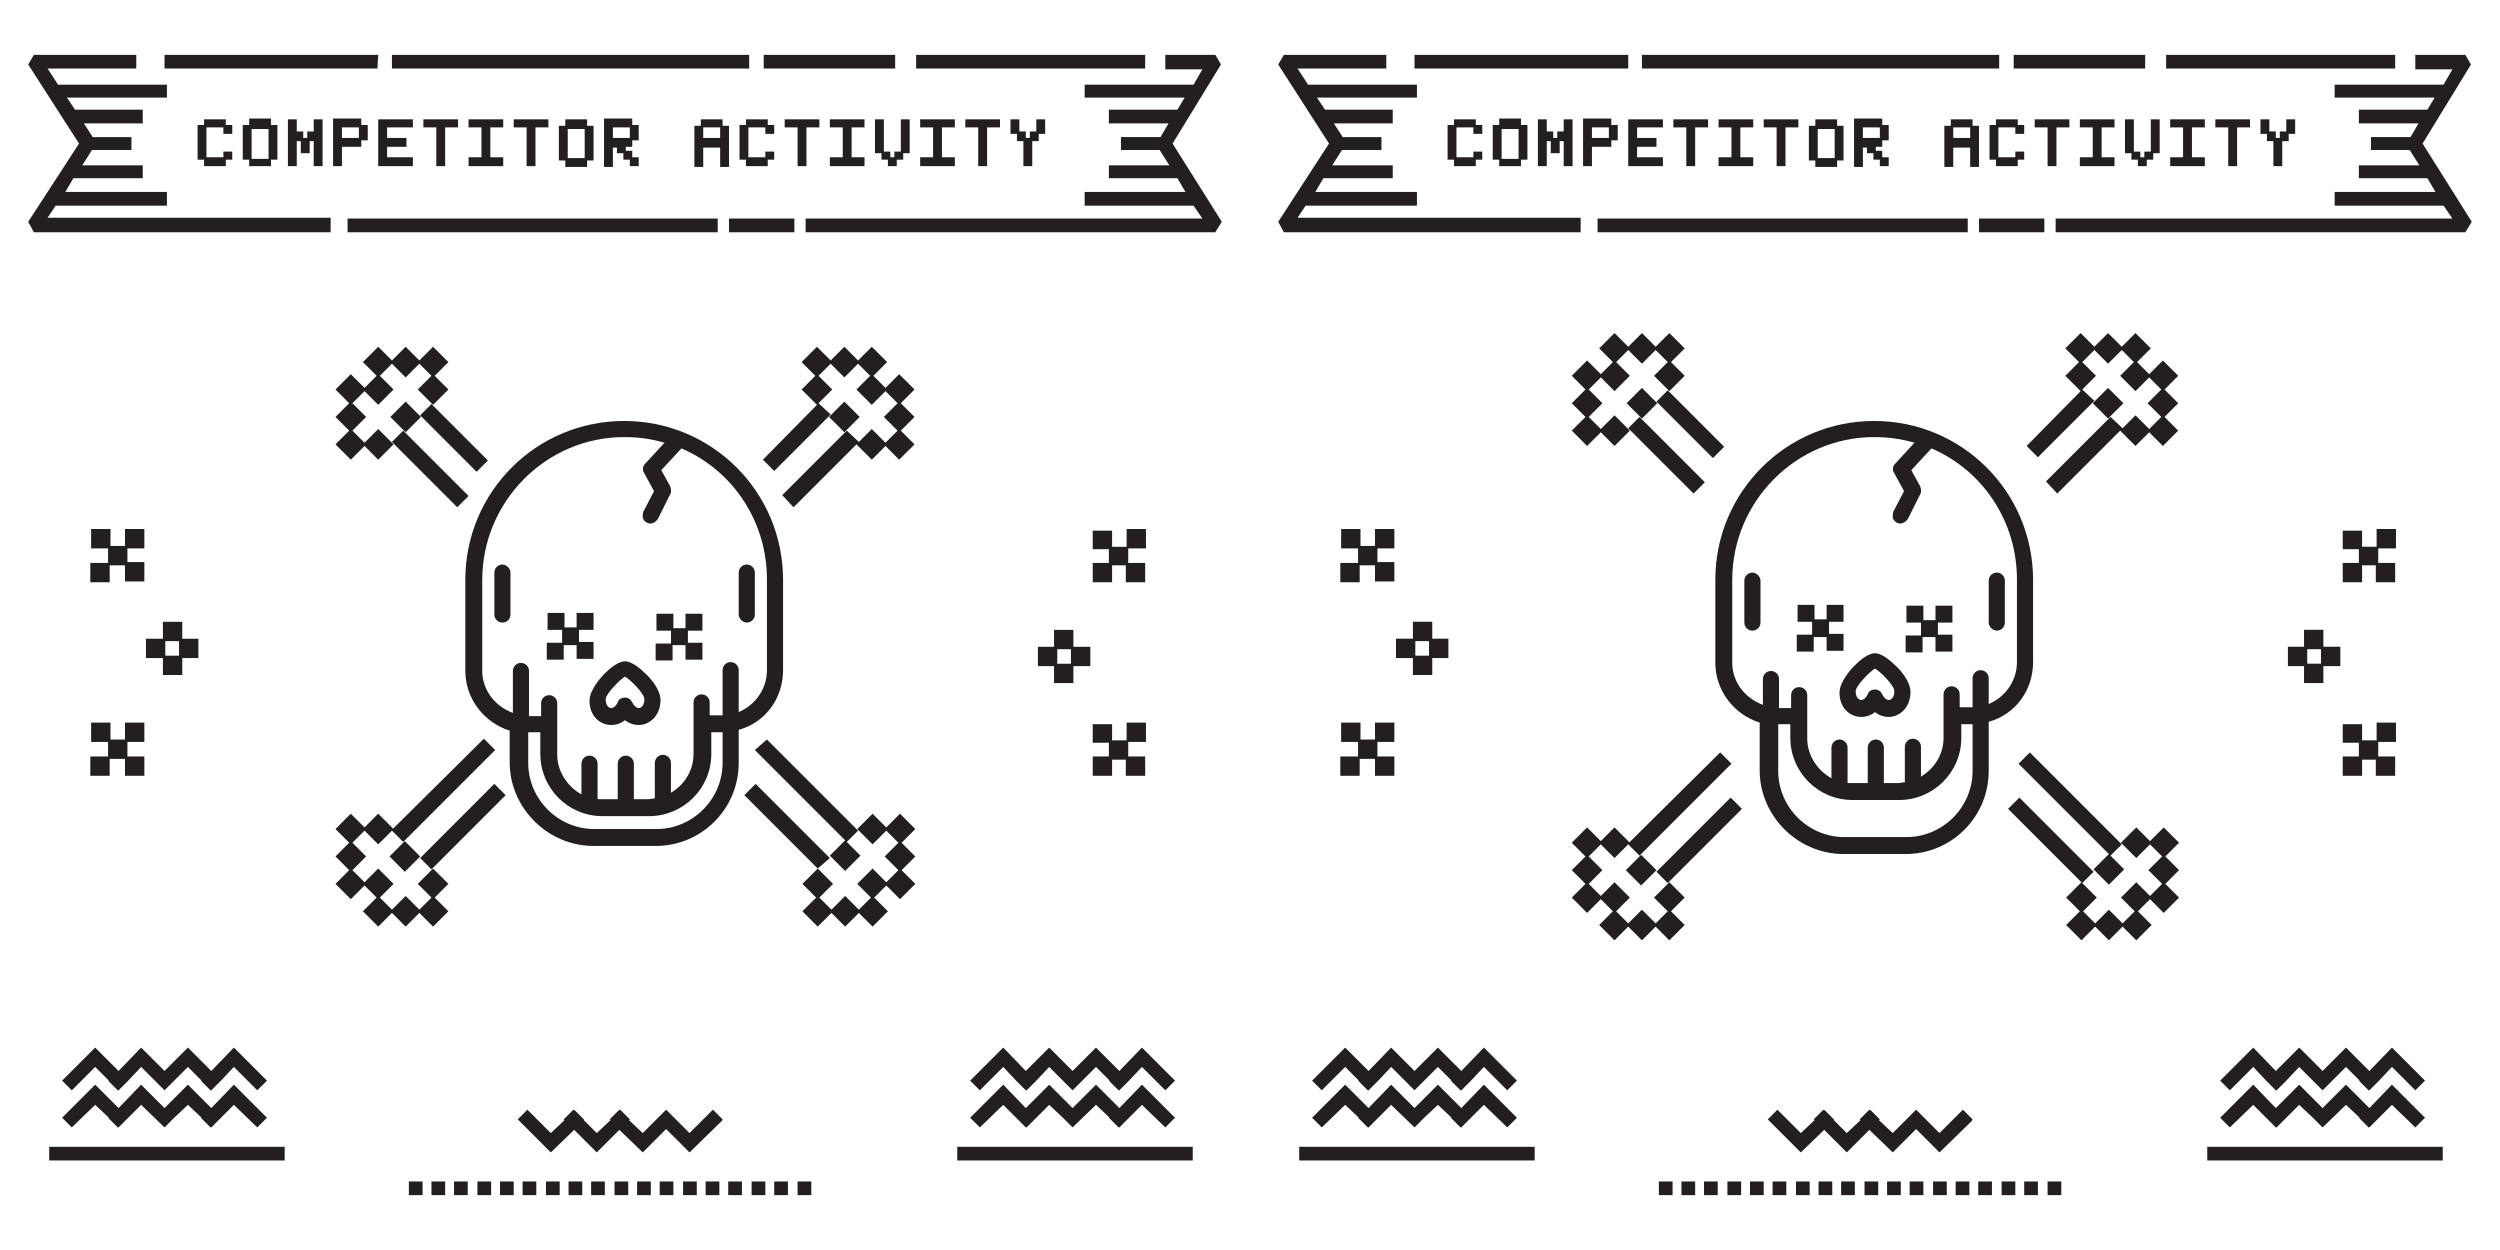 <svg id="Layer_1" xmlns="http://www.w3.org/2000/svg" viewBox="0 0 310 155" width="310" height="155"><style>.st0{fill:#231f20}</style><path class="st0" d="M20.2 77.1v2.1h-2.1v2.4h2.1v2.1h2.4v-2.1h2v-2.4h-2v-2.1h-2.4zm2 4.2h-1.7v-1.8h1.7v1.8zm-8.8 12.5V92h-2.1v-2.4h2.4v2.1h1.8v-2.1h2.4V92h-2.1v1.8h2.1v2.4h-2.4v-2.1h-1.9v2.1h-2.4v-2.4h2.2zm0-24V68h-2.1v-2.4h2.4v2.1h1.8v-2.1h2.4V68h-2.1v1.7h2.1v2.4h-2.4v-2h-1.9v2.1h-2.4v-2.4h2.2zm117.3 8.3v2.1h-2v2.4h2v2.1h2.4v-2.1h2.1v-2.4h-2.1v-2.1h-2.4zm2.1 4.2h-1.7v-1.8h1.7v1.8zm4.7-12.5v-1.7h-2v-2.3h2.4v2h1.8v-2.2h2.4V68h-2.2v1.8h2.1v2.4h-2.4v-2.1h-1.7v2.1h-2.4v-2.4h2zm0 24v-1.7h-2v-2.3h2.4v2h1.8v-2.2h2.4V92h-2.2v1.8h2.1v2.4h-2.4v-2h-1.7v2h-2.4v-2.4h2zM6.1 142.2h29.2v1.7H6.1v-1.7zm112.6 0h29.2v1.7h-29.2v-1.7zm-91-125.6v-.8h-2.1v3.7h2.1v-.7h1.1v1H28v.8h-2.7v-.8h-.8v-4.3h.8v-.7H28v.7h.8v1.1h-1.1zm5.9 4v-.8h.8v-4.3h-.8v-.8h-2.7v.8h-.8v4.3h.8v.8h2.7zM31.2 16h2.1v3.7h-2.1V16zm7.7 4.6v-3.1h-.5V19h-1.1v-1.5h-.5v3.1h-1.1v-5.8h1.1v1.5h.8v.8h.5v-.8h.8v-1.5H40v5.8h-1.1zm3.5-2.4h2.4v-.8h.8v-1.9h-.8v-.8h-3.5v5.9h1.1v-2.4zm0-2.4h2.1v1.3h-2.1v-1.3zm5.6 0v1.3h2.4v1.1H48v1.3h3.2v1.1h-4.3v-5.8h4.3v1H48zm6.1 4.8v-4.8h-1.6v-1h4.3v1h-1.6v4.8h-1.1zm5.6-1.1v-3.7h-1.6v-1h4.3v1h-1.6v3.7h1.6v1.1h-4.3v-1.1h1.6zm5.6 1.1v-4.8h-1.6v-1H68v1h-1.6v4.8h-1.1zm4.8-5.8v.8h-.8v4.3h.8v.8h2.7v-.8h.8v-4.3h-.8v-.8h-2.7zm2.4 4.8h-2.1V16h2.1v3.6zm2.4-4.9v6H76v-2.4h.5v.7h.8v.8h.8v.8h1.1v-1.1h-.8v-.8h-.8v-.5h.8v-.8h.8v-1.9h-.8v-.8h-3.5zm3.2 2.4H76v-1.3h2.1v1.3zm8.8-2.3v.8h-.8v5.1h1.1v-2.4h2.1v2.4h1.1v-5.1h-.8v-.8h-2.7zm2.4 2.3h-2.1v-1.3h2.1v1.3zm5.9-2.3v.7h.8v1.1h-1.1v-.8h-2.1v3.7h2.1v-.7H96v1h-.8v.8h-2.7v-.8h-.8v-4.3h.8v-.7h2.7zm4.8 5.8h-1.1v-4.8h-1.6v-1h4.3v1H100v4.8zm5.6-4.8v3.7h1.6v1.1h-4.3v-1.1h1.6v-3.7h-1.6v-1h4.3v1h-1.6zm5.3 3h.8v-4h1.1V19h-.8v.8h-.8v.8h-1.1v-.8h-.8V19h-.8v-4.2h1.1v4h.8v.7h.5v-.7zm5.9-3v3.7h1.6v1.1h-4.3v-1.1h1.6v-3.7h-1.6v-1h4.3v1h-1.6zm4.5 4.8v-4.8h-1.6v-1h4.3v1h-1.6v4.8h-1.1zm5.6 0v-3.1h-.8v-.9h-.8v-1.8h1.1v1.5h.8v.8h.5v-.8h.8v-1.5h1.1v1.8h-.8v.9h-.8v3.1h-1.1zm.3 112.2l2.9-2.9.1.1 2.8 2.8 2.9-2.9.1.1 2.8 2.8 2.8-2.9.1.1 4 4-1.2 1.2-2.9-2.9-1.6 1.7-1.2 1.2h-.1l-1.2-1.2h.1l-1.7-1.7-1.7 1.7-1.2 1.2-1.2-1.2-1.7-1.7-1.6 1.7-1.2 1.2h-.1L126 134l-1.6-1.7-2.9 2.9-1.2-1.2.1-.1 4-4 .1.1 2.7 2.8zm-6.9 5.8l.1-.1 4-4 .1.1 2.7 2.8 2.9-2.9.1.1 2.8 2.8 2.9-2.9.1.1 2.8 2.8 2.8-2.9.1.1 4 4-1.2 1.2-2.9-2.8-1.6 1.6-1.2 1.2h-.1l-1.2-1.2h.1l-1.7-1.6-2.9 2.8-1.2-1.2-1.7-1.6-1.6 1.6-1.2 1.2h-.1l-1.2-1.2-1.6-1.6-2.9 2.8-1.2-1.2zM7.7 134l4.1-4.1 2.9 2.9 2.8-2.9 2.9 2.9 2.9-2.9 2.9 2.9 2.8-2.9 4.1 4.1-1.2 1.2-2.9-2.9-1.6 1.7-1.2 1.2h-.1l-1.2-1.2h.1l-1.7-1.7-1.7 1.7-1.2 1.2-1.2-1.2-1.7-1.7-1.6 1.7-1.2 1.2h-.1l-1.2-1.2h.1l-1.7-1.7-2.9 2.9-1.2-1.2zm0 4.6l4.1-4.1 2.9 2.9 2.8-2.9 2.9 2.9 2.9-2.9 2.9 2.9 2.8-2.9 4.1 4.1-1.2 1.2L29 137l-1.6 1.6-1.2 1.2h-.1l-1.2-1.2h.1l-1.7-1.6-1.7 1.6-1.2 1.2-2.9-2.8-1.6 1.6-1.2 1.2h-.1l-1.2-1.2h.1l-1.7-1.6-2.9 2.8-1.2-1.2zM46.8 8.5H20.4V6.8h26.5l-.1 1.7zm46.1 0H48.6V6.8h44.3v1.7zm49.1 0h-28.4V6.8H142v1.7zm-31 0H94.7V6.8H111v1.7zm40.5 19l-.8 1.3H99.9v-1.7h49.2l-1.1-1.6h-13.5v-1.7H147l-1-1.7h-8.5v-1.6h7.5l-1.2-1.9H139V17h4.9l1-1.7h-7.4v-1.7h8.5l.9-1.5h-12.4v-1.6H148l1.1-1.9h-4.6V6.8h6.2l.7 1.2-6 9.8 6.1 9.7zm-61.1-.4h8.1v1.7h-8.1v-1.7zm-47.3 0H89v1.7H43.1v-1.7zM5.9 27H41v1.8H4.2l-.7-1.3 6.3-9.7L3.5 8l.7-1.2h12.7v1.7h-11l1.3 2h13.5v1.6H8.3l1 1.5h8.4v1.7h-7.3l1.1 1.7h4.8v1.6h-4.9l-1.2 1.9h7.5v1.6H9.1l-1 1.7h12.6v1.7H6.9l-1 1.5zm47.6 119.5h1.7v1.7h-1.7v-1.7zm34 0h1.7v1.7h-1.7v-1.7zm2.8 0H92v1.7h-1.7v-1.7zm-11.3 0h1.7v1.7H79v-1.7zm-28.3 0h1.7v1.7h-1.7v-1.7zm34 0h1.7v1.7h-1.7v-1.7zm14.2 0h1.7v1.7h-1.7v-1.7zm-5.7 0h1.7v1.7h-1.7v-1.7zm2.8 0h1.7v1.7H96v-1.7zm-14.2 0h1.7v1.7h-1.7v-1.7zm-17 0h1.7v1.7h-1.7v-1.7zm-2.8 0h1.7v1.7H62v-1.7zm-2.8 0h1.7v1.7h-1.7v-1.7zm17 0h1.7v1.7h-1.7v-1.7zm-19.9 0H58v1.7h-1.7v-1.7zm17 0H75v1.7h-1.7v-1.7zm-2.8 0h1.7v1.7h-1.7v-1.7zm-2.8 0h1.7v1.7h-1.7v-1.7zm20.7-8.9l1.2 1.2-.1.2-4 3.9-.1-.1-2.8-2.8-2.9 2.9-.1-.1-2.8-2.7-2.8 2.8-2.8-2.8-2.9 2.8-4.1-4.1 1.2-1.2 2.9 2.9 1.7-1.6-.1-.1 1.2-1.2.1.1v-.1l1.2 1.2v.1l1.6 1.6 1.7-1.6-.1-.1 1.2-1.2.1.1v-.1l1.2 1.2-.1.1 1.7 1.6 2.9-2.9 1.2 1.2 1.7 1.7 2.9-2.9zm3.2-61.4V71c0-.6.5-1 1-1 .6 0 1 .5 1 1v5.2c0 .6-.5 1-1 1s-1-.5-1-1zM63.3 71v5.2c0 .6-.5 1-1 1-.6 0-1-.5-1-1V71c0-.6.5-1 1-1s1 .5 1 1zm12.5 18.9c.6 0 1.2-.2 1.7-.6.5.4 1.1.6 1.7.6 1.3 0 2.7-1.1 2.7-3.1 0-1.3-1.3-2.8-1.9-3.3-1-1-1.9-1.5-2.5-1.5-.8 0-1.8.8-2.5 1.5-.6.6-1.9 2.1-1.9 3.4 0 1.9 1.3 3 2.7 3zm1.7-6c.7.4 2.4 2.1 2.4 2.8 0 .8-.4 1.1-.7 1.1s-.6-.3-.8-.7c-.2-.4-.5-.6-.9-.6s-.8.2-.9.6c-.2.4-.5.7-.8.7s-.7-.3-.7-1.1c0-.6 1.7-2.4 2.4-2.8zm-7.6-2.1h-2.1v-2.1h1.9v-1.6h-1.8V76H70v1.8h1.5V76h2.1v2.1h-1.8v1.5h1.8v2.1h-2.1V80h-1.6v1.8zm13.5.1h-2.1v-2.1h1.9v-1.6h-1.8v-2.1h2.1v1.8H85v-1.8h2.1v2.1h-1.8v1.5h1.8v2.1H85V80h-1.6v1.9zM50.3 53.6l-1.9-1.9 1.9-1.9 1.9 1.9-1.9 1.9zm-8.7 1.5l1.7-1.7-1.7-1.7 1.7-1.7-1.7-1.7 1.9-1.9 1.7 1.7 1.5-1.5-1.7-1.7 1.9-1.9 1.7 1.7 1.7-1.7 1.7 1.7 1.7-1.7 1.9 1.9-1.7 1.7 1.7 1.7-1.9 1.9-1.9-1.9 1.7-1.7-1.5-1.5-1.7 1.7-1.7-1.7-1.5 1.5 1.7 1.7-1.9 1.9-1.7-1.7-1.5 1.5 1.7 1.7-1.7 1.7 1.5 1.5 1.7-1.7 1.9 1.9-1.9 1.9-1.7-1.7-1.7 1.7-1.9-1.9zm63.2 49.1l1.9 1.9-1.9 1.9-1.9-1.9 1.9-1.9zm7 3.7l1.7 1.7-1.9 1.9-1.7-1.7-1.5 1.5 1.7 1.7-1.9 1.9-1.7-1.7-1.7 1.7-1.7-1.7-1.7 1.7-1.9-1.9 1.7-1.7-1.7-1.7 1.9-1.9 1.9 1.9-1.7 1.7 1.5 1.5 1.7-1.7 1.7 1.7 1.5-1.5-1.7-1.7 1.9-1.9 1.7 1.7 1.5-1.5-1.7-1.7 1.7-1.7-1.5-1.5-1.7 1.7-1.9-1.9 1.9-1.9 1.7 1.7 1.7-1.7 1.9 1.9-1.7 1.7 1.7 1.7-1.7 1.7zM95.1 91.7l11.3 11.3-1.4 1.4-.1-.1L93.6 93l1.5-1.3zm-36-33.2l-7-7 1.4-1.4 7 7-1.4 1.4zm42.3 49.2l-9.1-9.1 1.4-1.4.1.1 9.1 9.1-1.5 1.3zM56.7 62.9l-8.1-8.1 1.4-1.4 8.1 8.1-1.4 1.4zm49.9-11.2l-1.9 1.9-1.9-1.9 1.9-1.9 1.9 1.9zm3.4-6.8l-1.7 1.7 1.5 1.5 1.7-1.7 1.9 1.9-1.7 1.7 1.7 1.7-1.7 1.7 1.7 1.7-1.9 1.9-1.7-1.7-1.7 1.7-1.9-1.9 1.9-1.9 1.7 1.7 1.5-1.5-1.7-1.7 1.7-1.7-1.5-1.5-1.7 1.7-1.9-1.9 1.7-1.7-1.5-1.5-1.7 1.7-1.7-1.7-1.5 1.5 1.7 1.7-1.9 1.9-1.9-1.9 1.7-1.7-1.7-1.7 1.9-1.9 1.7 1.7 1.7-1.7 1.7 1.7 1.7-1.7 1.9 1.9zm-61.7 61.3l1.9-1.9 1.9 1.9-1.9 1.9-1.9-1.9zm7.3 3.4l-1.7 1.7 1.7 1.7-1.9 1.9-1.7-1.7-1.7 1.7-1.7-1.7-1.7 1.7L45 113l1.7-1.7-1.5-1.5-1.7 1.7-1.9-1.9 1.7-1.7-1.7-1.7 1.7-1.7-1.7-1.7 1.9-1.9 1.7 1.7 1.7-1.7 1.9 1.9-1.9 1.9-1.7-1.7-1.5 1.5 1.7 1.7-1.7 1.7 1.5 1.5 1.7-1.7 1.9 1.9-1.7 1.7 1.5 1.5 1.7-1.7 1.7 1.7 1.5-1.5-1.7-1.7 1.9-1.9 1.9 1.9zm-6.9-6.8L60 91.6l1.4 1.4-.1.1L50 104.4l-1.4-1.4.1-.2zM101.5 50l1.5 1.4-.1.1-6.9 6.9-1.4-1.4.1-.1 6.8-6.9zm-48 57.8l-1.4-1.4 9.2-9.2 1.4 1.4-.1.1-9.1 9.1zM97 61.4l8-8 1.5 1.4-.1.1-8 8-1.4-1.5zm-23.4 43.5h7.7c5.7 0 10.3-4.6 10.3-10.3v-4.1c3.3-.9 5.5-3.9 5.5-7.4V71.9c0-10.9-8.8-19.7-19.7-19.7S57.7 61 57.7 71.9v11.3c0 3.4 2.3 6.4 5.5 7.4v4.1c.1 5.6 4.8 10.2 10.4 10.2zm16-10.3c0 4.5-3.7 8.2-8.2 8.2h-7.7c-4.5 0-8.2-3.7-8.2-8.2v-3.8H67v2.7c0 4.2 3.4 7.7 7.7 7.7h5.8c4.2 0 7.7-3.4 7.7-7.7v-2.7h1.4s-.1 0 0 0v3.8zM59.8 83.2V71.9c0-9.7 7.9-17.7 17.6-17.7 1.7 0 3.3.2 5 .7L80 57.5c-.3.3-.4.8-.1 1.2l1.2 2.2-1.3 2.5c-.1.2-.1.5-.1.8.1.3.3.5.5.6.5.3 1.1 0 1.4-.5l1.5-3c.2-.3.1-.7 0-1l-1.1-2 2.5-2.7c6.5 2.8 10.6 9.2 10.6 16.2v11.3c0 2.3-1.4 4.3-3.5 5.2v-5.2c0-.6-.5-1-1-1-.6 0-1 .5-1 1v5.6H88v-1.6c0-.6-.5-1-1-1-.6 0-1 .5-1 1v6.4c0 2-1.1 3.8-2.8 4.8v-3.7c0-.6-.5-1-1-1-.6 0-1 .5-1 1V99c-.3 0-.5.1-.8.1h-1.8v-4.4c0-.6-.5-1-1-1-.6 0-1 .5-1 1v4.4h-2.5v-4.4c0-.6-.5-1-1-1-.6 0-1 .5-1 1v3.8c-1.8-1-3-2.9-3-4.9v-6.4c0-.6-.5-1-1-1-.6 0-1 .5-1 1v1.6h-1.4-.1v-5.6c0-.6-.5-1-1-1-.6 0-1 .5-1 1v5.2c-2.4-.9-3.8-3-3.8-5.2zm101.3 59h29.2v1.7h-29.2v-1.7zm112.6 0h29.2v1.7h-29.2v-1.7zm-91-125.6v-.8h-2.1v3.7h2.1v-.7h1.1v1h-.8v.8h-2.7v-.8h-.8v-4.3h.8v-.7h2.7v.7h.8v1.1h-1.1zm5.9 4v-.8h.8v-4.3h-.8v-.8h-2.7v.8h-.8v4.3h.8v.8h2.7zm-2.4-4.6h2.1v3.7h-2.1V16zm7.7 4.6v-3.1h-.5V19h-1.1v-1.5h-.5v3.1h-1.1v-5.8h1.1v1.5h.8v.8h.5v-.8h.8v-1.5h1.1v5.8h-1.1zm3.5-2.4h2.4v-.8h.8v-1.9h-.8v-.8h-3.5v5.9h1.1v-2.4zm0-2.4h2.1v1.3h-2.1v-1.3zm5.6 0v1.3h2.4v1.1H203v1.3h3.2v1.1h-4.3v-5.8h4.3v1H203zm6.1 4.8v-4.8h-1.6v-1h4.3v1h-1.6v4.8h-1.1zm5.6-1.1v-3.7h-1.6v-1h4.3v1h-1.6v3.7h1.6v1.1h-4.3v-1.1h1.6zm5.6 1.1v-4.8h-1.6v-1h4.3v1h-1.6v4.8h-1.1zm4.8-5.8v.8h-.8v4.3h.8v.8h2.7v-.8h.8v-4.3h-.8v-.8h-2.7zm2.4 4.8h-2.1V16h2.1v3.6zm2.4-4.9v6h1.1v-2.4h.5v.7h.8v.8h.8v.8h1.1v-1.1h-.8v-.8h-.8v-.5h.8v-.8h.8v-1.9h-.8v-.8h-3.5zm3.2 2.4H231v-1.3h2.1v1.3zm8.8-2.3v.8h-.8v5.1h1.1v-2.4h2.1v2.4h1.1v-5.1h-.8v-.8h-2.7zm2.4 2.3h-2.1v-1.3h2.1v1.3zm5.9-2.3v.7h.8v1.1h-1.1v-.8h-2.1v3.7h2.1v-.7h1.1v1h-.8v.8h-2.7v-.8h-.8v-4.3h.8v-.7h2.7zm4.8 5.8h-1.1v-4.8h-1.6v-1h4.3v1H255v4.8zm5.6-4.8v3.7h1.6v1.1h-4.3v-1.1h1.6v-3.7h-1.6v-1h4.3v1h-1.6zm5.3 3h.8v-4h1.1V19h-.8v.8h-.8v.8h-1.1v-.8h-.8V19h-.8v-4.2h1.1v4h.8v.7h.5v-.7zm5.9-3v3.7h1.6v1.1h-4.3v-1.1h1.6v-3.7h-1.6v-1h4.3v1h-1.6zm4.5 4.8v-4.8h-1.6v-1h4.3v1h-1.6v4.8h-1.1zm5.6 0v-3.1h-.8v-.9h-.8v-1.8h1.1v1.5h.8v.8h.5v-.8h.8v-1.5h1.1v1.8h-.8v.9h-.8v3.1h-1.1zm.3 112.2l2.9-2.9.1.1 2.8 2.8 2.9-2.9.1.1 2.8 2.8 2.8-2.9.1.1 4 4-1.2 1.2-2.9-2.9-1.6 1.7-1.2 1.2h-.1l-1.2-1.2h.1l-1.7-1.7-1.7 1.7-1.2 1.2-1.2-1.2-1.7-1.7-1.6 1.7-1.2 1.2h-.1L281 134l-1.6-1.7-2.9 2.9-1.2-1.2.1-.1 4-4 .1.1 2.7 2.8zm-6.9 5.8l.1-.1 4-4 .1.1 2.7 2.8 2.9-2.9.1.1 2.8 2.8 2.9-2.9.1.1 2.8 2.8 2.8-2.9.1.1 4 4-1.2 1.2-2.9-2.8-1.6 1.6-1.2 1.2h-.1l-1.2-1.2h.1l-1.7-1.6-2.9 2.8-1.2-1.2-1.7-1.6-1.6 1.6-1.2 1.2h-.1l-1.2-1.2-1.6-1.6-2.9 2.8-1.2-1.2zM162.7 134l4.1-4.1 2.9 2.9 2.8-2.9 2.9 2.9 2.9-2.9 2.9 2.9 2.8-2.9 4.1 4.1-1.2 1.2-2.9-2.9-1.6 1.7-1.2 1.2h-.1l-1.2-1.2h.1l-1.7-1.7-1.7 1.7-1.2 1.2-1.2-1.2-1.7-1.7-1.6 1.7-1.2 1.2h-.1l-1.2-1.2h.1l-1.7-1.7-2.9 2.9-1.2-1.2zm0 4.6l4.1-4.1 2.9 2.9 2.8-2.9 2.9 2.9 2.9-2.9 2.9 2.9 2.8-2.9 4.1 4.1-1.2 1.2-2.9-2.8-1.6 1.6-1.2 1.2h-.1l-1.2-1.2h.1l-1.7-1.6-1.7 1.6-1.2 1.2-2.9-2.8-1.6 1.6-1.2 1.2h-.1l-1.2-1.2h.1l-1.7-1.6-2.9 2.8-1.2-1.2zM201.8 8.5h-26.4V6.8h26.5v1.7h-.1zm46.1 0h-44.3V6.8h44.3v1.7zm49.1 0h-28.4V6.8H297v1.7zm-31 0h-16.3V6.8H266v1.7zm40.5 19l-.8 1.3h-50.8v-1.7h49.2l-1.1-1.6h-13.5v-1.7H302l-1-1.7h-8.5v-1.6h7.5l-1.2-1.9H294V17h4.9l1-1.7h-7.4v-1.7h8.5l.9-1.5h-12.4v-1.6H303l1.1-1.9h-4.6V6.8h6.2l.7 1.2-6 9.8 6.1 9.7zm-61.1-.4h8.1v1.7h-8.1v-1.7zm-47.3 0H244v1.7h-45.9v-1.7zm-37.2-.1H196v1.8H159.2l-.7-1.3 6.3-9.7-6.3-9.8.7-1.2h12.7v1.7h-11l1.3 2h13.5v1.6h-12.4l1 1.5h8.4v1.7h-7.3l1.1 1.7h4.8v1.6h-4.9l-1.2 1.9h7.5v1.6h-8.6l-1 1.7h12.6v1.7h-13.8l-1 1.5zm47.6 119.5h1.7v1.7h-1.7v-1.7zm34 0h1.7v1.7h-1.7v-1.7zm2.8 0h1.7v1.7h-1.7v-1.7zm-11.3 0h1.7v1.7H234v-1.7zm-28.3 0h1.7v1.7h-1.7v-1.7zm34 0h1.7v1.7h-1.7v-1.7zm14.2 0h1.7v1.7h-1.7v-1.7zm-5.7 0h1.7v1.7h-1.7v-1.7zm2.8 0h1.7v1.7H251v-1.7zm-14.2 0h1.7v1.7h-1.7v-1.7zm-17 0h1.7v1.7h-1.7v-1.7zm-2.8 0h1.7v1.7H217v-1.7zm-2.8 0h1.7v1.7h-1.7v-1.7zm17 0h1.7v1.7h-1.7v-1.7zm-19.9 0h1.7v1.7h-1.7v-1.7zm17 0h1.7v1.7h-1.7v-1.7zm-2.8 0h1.7v1.7h-1.7v-1.7zm-2.8 0h1.7v1.7h-1.7v-1.7zm20.7-8.9l1.2 1.2-.1.2-4 3.9-.1-.1-2.8-2.8-2.9 2.9-.1-.1-2.8-2.7-2.8 2.8-2.8-2.8-2.9 2.8-4.1-4.1 1.2-1.2 2.9 2.9 1.7-1.6-.1-.1 1.2-1.2.1.1v-.1l1.2 1.2v.1l1.6 1.6 1.7-1.6-.1-.1 1.2-1.2.1.1v-.1l1.2 1.2-.1.1 1.7 1.6 2.9-2.9 1.2 1.2 1.7 1.7 2.9-2.9zm3.2-60.4V72c0-.6.5-1 1-1 .6 0 1 .5 1 1v5.2c0 .6-.5 1-1 1s-1-.5-1-1zM218.3 72v5.2c0 .6-.5 1-1 1-.6 0-1-.5-1-1V72c0-.6.5-1 1-1s1 .5 1 1zm12.5 16.9c.6 0 1.2-.2 1.7-.6.5.4 1.1.6 1.7.6 1.3 0 2.7-1.1 2.7-3.1 0-1.3-1.3-2.8-1.9-3.3-1-1-1.9-1.5-2.5-1.5-.8 0-1.8.8-2.5 1.5-.6.6-1.9 2.1-1.9 3.4 0 1.9 1.3 3 2.7 3zm1.7-6c.7.4 2.4 2.1 2.4 2.8 0 .8-.4 1.1-.7 1.1s-.6-.3-.8-.7c-.2-.4-.5-.6-.9-.6s-.8.2-.9.6c-.2.4-.5.7-.8.7s-.7-.3-.7-1.1c0-.6 1.7-2.4 2.4-2.8zm-7.6-2.1h-2.1v-2.1h1.9v-1.6h-1.8V75h2.1v1.8h1.5V75h2.1v2.1h-1.8v1.5h1.8v2.1h-2.1V79h-1.6v1.8zm13.5.1h-2.1v-2.1h1.9v-1.6h-1.8v-2.1h2.1v1.8h1.5v-1.8h2.1v2.1h-1.8v1.5h1.8v2.1H240V79h-1.6v1.9zm-34.8-29l-1.9-1.9 1.9-1.9 1.9 1.9-1.9 1.9zm-8.7 1.5l1.7-1.7-1.7-1.7 1.7-1.7-1.7-1.7 1.9-1.9 1.7 1.7 1.5-1.5-1.7-1.7 1.9-1.9 1.7 1.7 1.7-1.7 1.7 1.7 1.7-1.7 1.9 1.9-1.7 1.7 1.7 1.7-1.9 1.9-1.9-1.9 1.7-1.7-1.5-1.5-1.7 1.7-1.7-1.7-1.5 1.5 1.7 1.7-1.9 1.9-1.7-1.7-1.5 1.5 1.7 1.7-1.7 1.7 1.5 1.5 1.7-1.7 1.9 1.9-1.9 1.9-1.7-1.7-1.7 1.7-1.9-1.9zm66.6 52.5l1.9 1.9-1.9 1.9-1.9-1.9 1.9-1.9zm7 3.7l1.7 1.7-1.9 1.9-1.7-1.7-1.5 1.5 1.7 1.7-1.9 1.9-1.7-1.7-1.7 1.7-1.7-1.7-1.7 1.7-1.9-1.9 1.7-1.7-1.7-1.7 1.9-1.9 1.9 1.9-1.7 1.7 1.5 1.5 1.7-1.7 1.7 1.7 1.5-1.5-1.7-1.7 1.9-1.9 1.7 1.7 1.5-1.5-1.7-1.7 1.7-1.7-1.5-1.5-1.7 1.7-1.9-1.9 1.9-1.9 1.7 1.7 1.7-1.7 1.9 1.9-1.7 1.7 1.7 1.7-1.7 1.7zm-16.7-16.2l11.3 11.3-1.4 1.4-.1-.1-11.3-11.3 1.4-1.4.1.1zm-39.4-36.6l-7-7 1.4-1.4 7 7-1.4 1.4zm45.7 52.6l-9.1-9.1 1.4-1.4.1.1 9.1 9.1-1.4 1.4-.1-.1zM210 61.2l-8.1-8.1 1.4-1.4 8.1 8.1-1.4 1.4zM263.3 50l-1.9 1.9-1.9-1.9 1.9-1.9 1.9 1.9zm3.4-6.8l-1.7 1.7 1.5 1.5 1.7-1.7 1.9 1.9-1.7 1.7 1.7 1.7-1.7 1.7 1.7 1.7-1.9 1.9-1.7-1.7-1.7 1.7-1.9-1.9 1.9-1.9 1.7 1.7 1.5-1.5-1.7-1.7 1.7-1.7-1.5-1.5-1.7 1.7-1.9-1.9 1.7-1.7-1.5-1.5-1.7 1.7-1.7-1.7-1.5 1.5 1.7 1.7-1.9 1.9-1.9-1.9 1.7-1.7-1.7-1.7 1.9-1.9 1.7 1.7 1.7-1.7 1.7 1.7 1.7-1.7 1.9 1.9zm-65.1 64.7l1.9-1.9 1.9 1.9-1.9 1.9-1.9-1.9zm7.3 3.4l-1.7 1.7 1.7 1.7-1.9 1.9-1.7-1.7-1.7 1.7-1.7-1.7-1.7 1.7-1.9-1.9 1.7-1.7-1.5-1.5-1.7 1.7-1.9-1.9 1.7-1.7-1.7-1.7 1.7-1.7-1.7-1.7 1.9-1.9 1.7 1.7 1.7-1.7 1.9 1.9-1.9 1.9-1.7-1.7-1.5 1.5 1.7 1.7-1.7 1.7 1.5 1.5 1.7-1.7 1.9 1.9-1.7 1.7 1.5 1.5 1.7-1.7 1.7 1.7 1.5-1.5-1.7-1.7 1.9-1.9 1.9 1.9zm-6.9-6.8l11.3-11.2 1.4 1.4-.1.1-11.3 11.3-1.4-1.4.1-.2zm56.2-56.2l1.5 1.4-.1.1-6.9 6.9-1.4-1.4.1-.1 6.8-6.9zm-51.4 61.2l-1.4-1.4 9.2-9.2 1.4 1.4-.1.1-9.1 9.1zm46.9-49.8l8-8 1.5 1.4-.1.1-8 8-1.4-1.5zm-25.1 46.2h7.7c5.7 0 10.3-4.6 10.3-10.3v-6.1c3.3-.9 5.5-3.9 5.5-7.4V71.9c0-10.9-8.8-19.7-19.7-19.7s-19.7 8.8-19.7 19.7v10.3c0 3.4 2.3 6.4 5.5 7.4v6.1c.1 5.6 4.8 10.2 10.4 10.2zm16-10.3c0 4.5-3.7 8.2-8.2 8.2h-7.7c-4.5 0-8.2-3.7-8.2-8.2v-5.8h1.5v1.7c0 4.2 3.4 7.7 7.7 7.7h5.8c4.2 0 7.7-3.4 7.7-7.7v-1.7h1.4s-.1 0 0 0v5.8zm-29.8-13.4V71.9c0-9.7 7.9-17.7 17.6-17.7 1.7 0 3.3.2 5 .7l-2.4 2.6c-.3.3-.4.8-.1 1.2l1.2 2.2-1.3 2.5c-.1.2-.1.5-.1.8.1.3.3.5.5.6.5.3 1.1 0 1.4-.5l1.5-3c.2-.3.1-.7 0-1l-1.1-2 2.5-2.7c6.5 2.8 10.6 9.2 10.6 16.2v10.3c0 2.3-1.4 4.3-3.5 5.2v-3.2c0-.6-.5-1-1-1-.6 0-1 .5-1 1v3.6H243v-1.6c0-.6-.5-1-1-1-.6 0-1 .5-1 1v5.4c0 2-1.1 3.8-2.8 4.8v-3.7c0-.6-.5-1-1-1-.6 0-1 .5-1 1V97c-.3 0-.5.1-.8.1h-1.8v-4.4c0-.6-.5-1-1-1-.6 0-1 .5-1 1v4.4h-2.5v-4.4c0-.6-.5-1-1-1-.6 0-1 .5-1 1v3.8c-1.8-1-3-2.9-3-4.9v-5.4c0-.6-.5-1-1-1-.6 0-1 .5-1 1v1.6h-1.4-.1v-3.6c0-.6-.5-1-1-1-.6 0-1 .5-1 1v3.2c-2.4-.9-3.8-3-3.8-5.2zm-39.6-5.1v2.1h-2.1v2.4h2.1v2.1h2.4v-2.1h2v-2.4h-2v-2.1h-2.4zm2 4.2h-1.7v-1.8h1.7v1.8zm-8.8 12.5V92h-2.1v-2.4h2.4v2.1h1.8v-2.1h2.4V92h-2.1v1.8h2.1v2.4h-2.4v-2.1h-1.9v2.1h-2.4v-2.4h2.2zm0-24V68h-2.1v-2.4h2.4v2.1h1.8v-2.1h2.4V68h-2.1v1.7h2.1v2.4h-2.4v-2h-1.9v2.1h-2.4v-2.4h2.2zm117.3 8.3v2.1h-2v2.4h2v2.1h2.4v-2.1h2.1v-2.4h-2.1v-2.1h-2.4zm2.1 4.2h-1.7v-1.8h1.7v1.8zm4.7-12.5v-1.7h-2v-2.3h2.4v2h1.8v-2.2h2.4V68h-2.2v1.8h2.1v2.4h-2.4v-2.1h-1.7v2.1h-2.4v-2.4h2zm0 24v-1.7h-2v-2.3h2.4v2h1.8v-2.2h2.4V92h-2.2v1.8h2.1v2.4h-2.4v-2h-1.7v2h-2.4v-2.4h2z"/></svg>